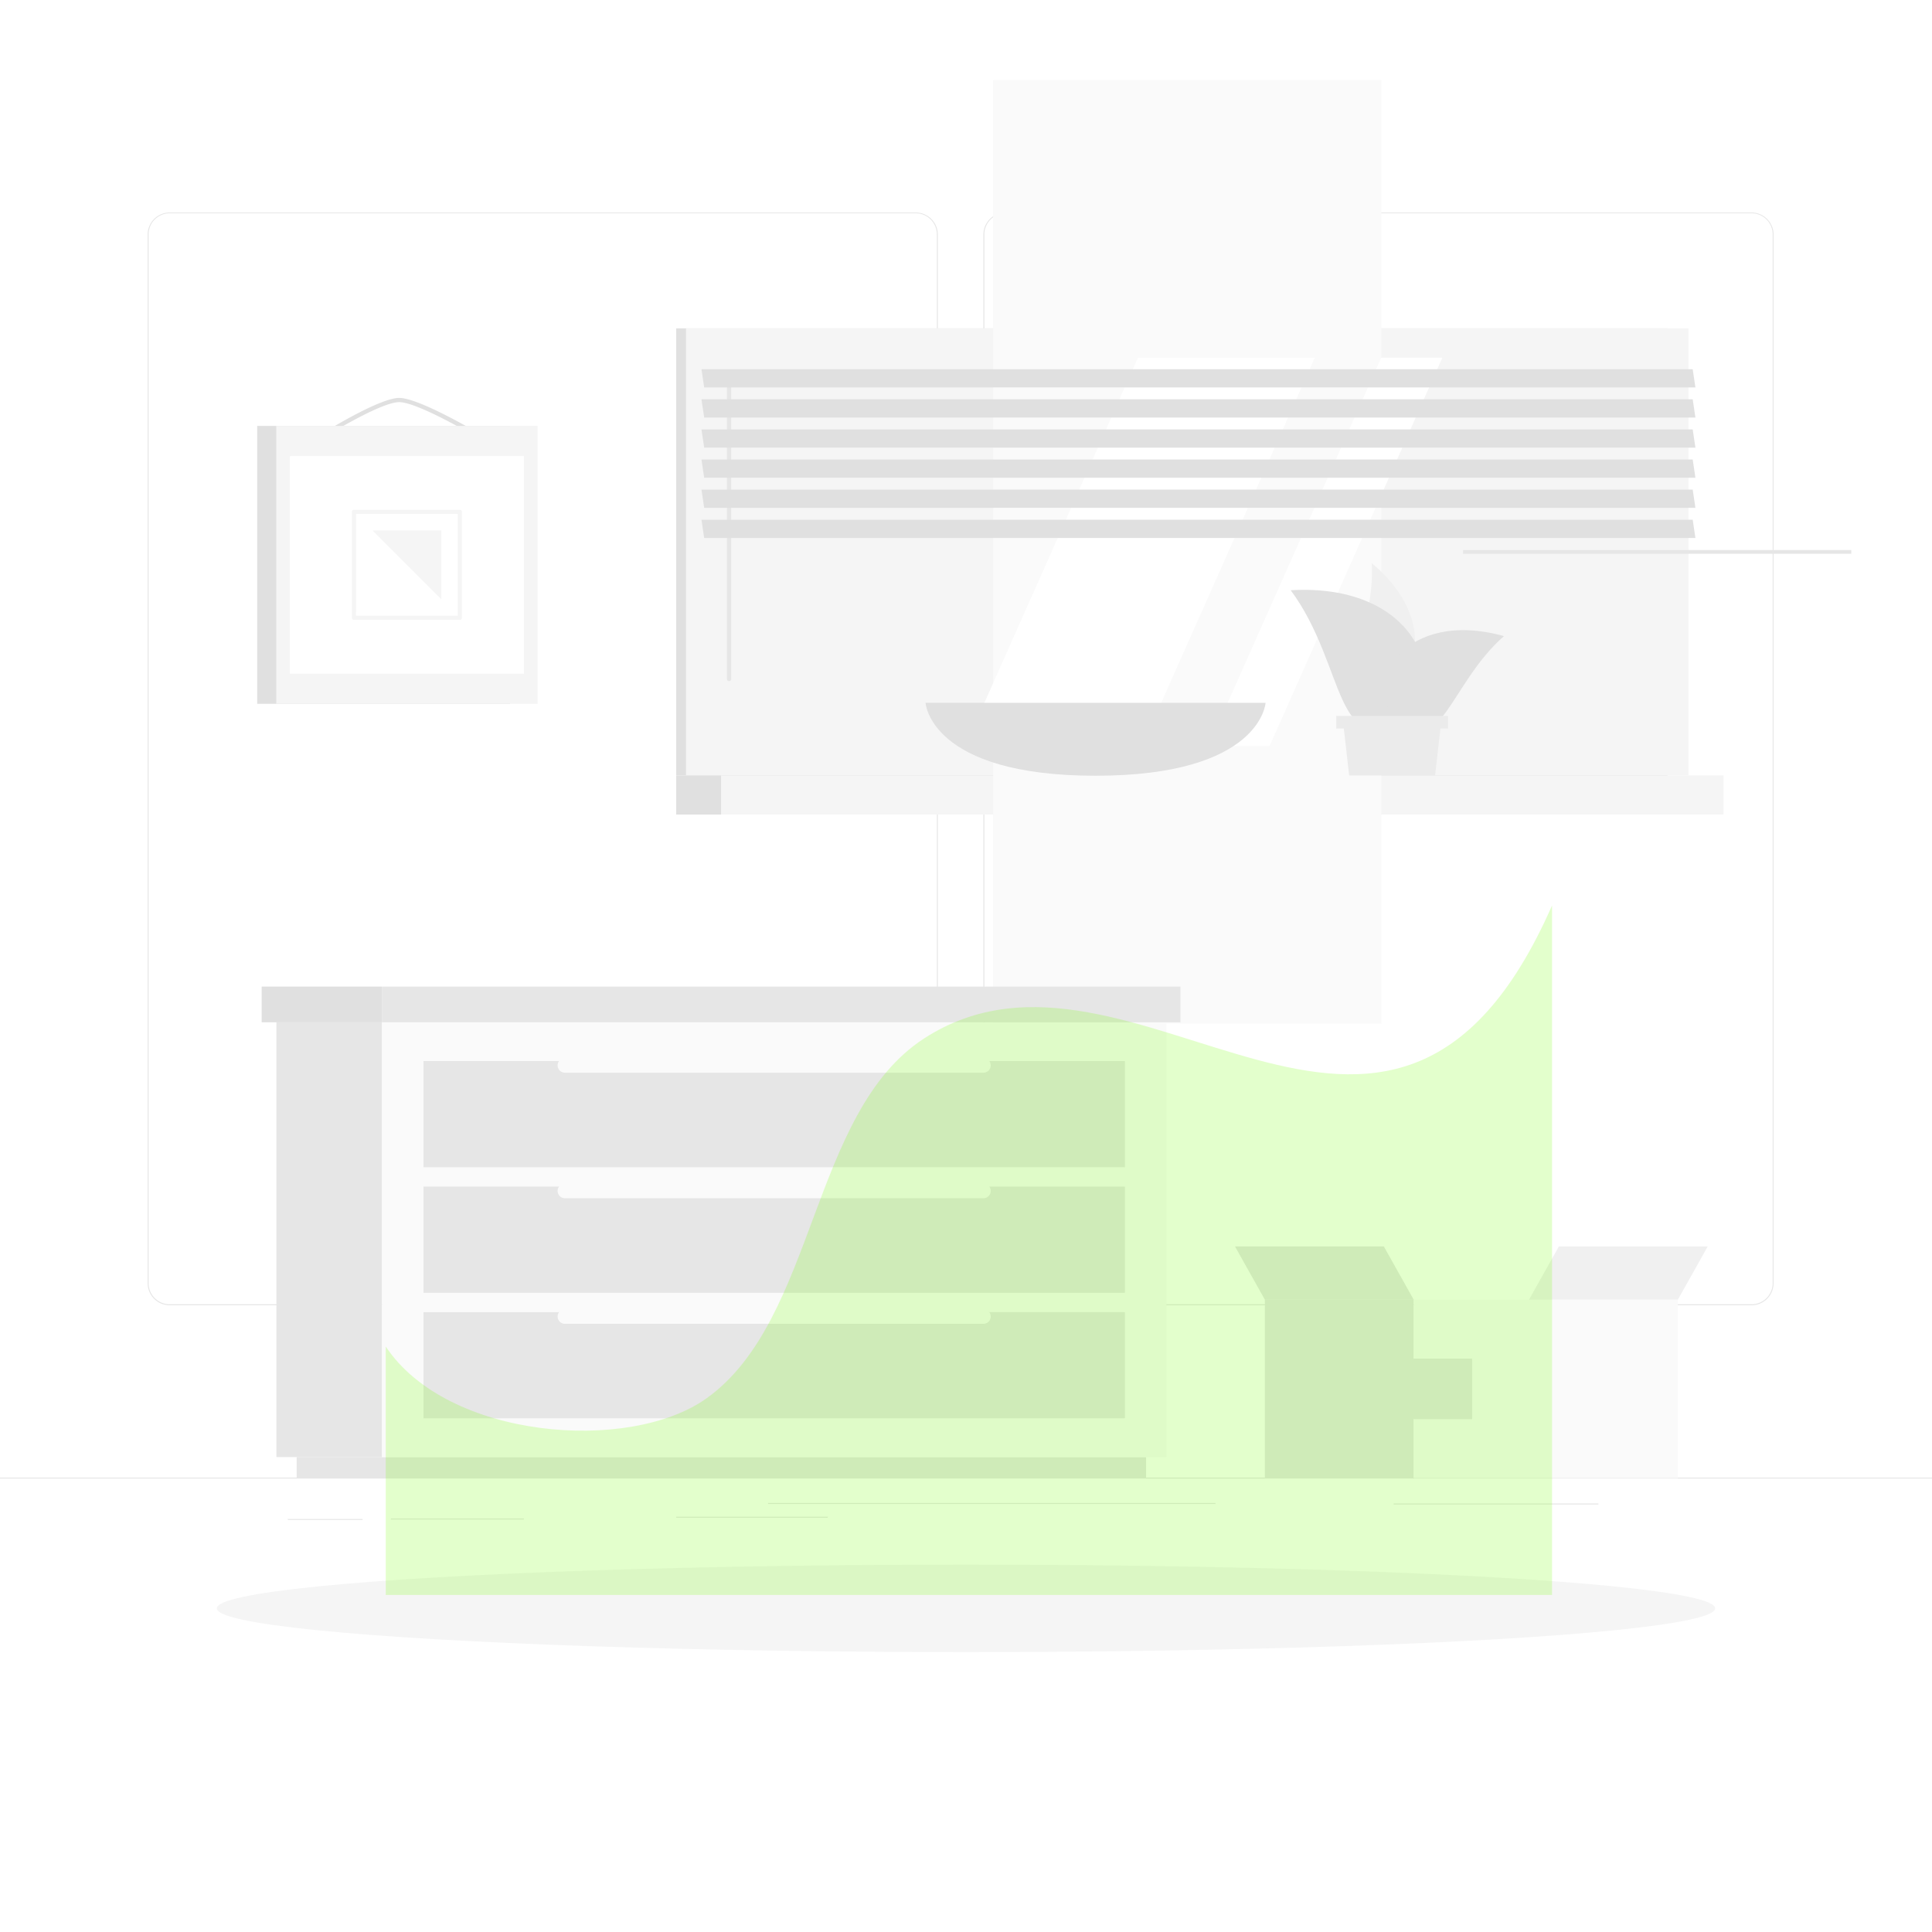 <svg class="animated" id="freepik_stories-statistics" xmlns="http://www.w3.org/2000/svg" viewBox="0 0 500 500" version="1.1" xmlns:xlink="http://www.w3.org/1999/xlink" xmlns:svgjs="http://svgjs.com/svgjs"><style>svg#freepik_stories-statistics:not(.animated) .animable {opacity: 0;}svg#freepik_stories-statistics.animated #elibhjyqrif6p {animation: 1s 1 forwards ease-out lightSpeedRight;animation-delay: 0s;}svg#freepik_stories-statistics.animated #elz1m1kw3sr8a {animation: 1s 1 forwards ease-out lightSpeedRight;animation-delay: 0.042s;opacity: 0}svg#freepik_stories-statistics.animated #eljlu74renb78 {animation: 1s 1 forwards ease-out lightSpeedRight;animation-delay: 0.083s;opacity: 0}svg#freepik_stories-statistics.animated #el9flxgdhfuke {animation: 1s 1 forwards ease-out lightSpeedRight;animation-delay: 0.125s;opacity: 0}svg#freepik_stories-statistics.animated #el9f2cbup56xv {animation: 1s 1 forwards ease-out lightSpeedRight;animation-delay: 0.167s;opacity: 0}svg#freepik_stories-statistics.animated #el7bythnip2s3 {animation: 1s 1 forwards ease-out lightSpeedRight;animation-delay: 0.208s;opacity: 0}svg#freepik_stories-statistics.animated #el7njim9c0n5c {animation: 1s 1 forwards ease-out lightSpeedRight;animation-delay: 0.25s;opacity: 0}svg#freepik_stories-statistics.animated #ela7m2t4rf275 {animation: 1s 1 forwards ease-out lightSpeedRight;animation-delay: 0.292s;opacity: 0}svg#freepik_stories-statistics.animated #el3zekp218jqp {animation: 1s 1 forwards ease-out lightSpeedRight;animation-delay: 0.333s;opacity: 0}svg#freepik_stories-statistics.animated #els3zorrs9pm {animation: 1s 1 forwards ease-out lightSpeedRight;animation-delay: 0.375s;opacity: 0}svg#freepik_stories-statistics.animated #elztyw7pe2nw8 {animation: 1s 1 forwards ease-out lightSpeedRight;animation-delay: 0.417s;opacity: 0}svg#freepik_stories-statistics.animated #el50slaji1kem {animation: 1s 1 forwards ease-out lightSpeedRight;animation-delay: 0.458s;opacity: 0}svg#freepik_stories-statistics.animated #el7sfhp1uc046 {animation: 1s 1 forwards ease-out lightSpeedRight;animation-delay: 0.5s;opacity: 0}svg#freepik_stories-statistics.animated #elarsk48857no {animation: 1s 1 forwards ease-out lightSpeedRight;animation-delay: 0.542s;opacity: 0}svg#freepik_stories-statistics.animated #el97ykhbuynpt {animation: 1s 1 forwards ease-out lightSpeedRight;animation-delay: 0.583s;opacity: 0}svg#freepik_stories-statistics.animated #elgl22mp3dawo {animation: 1s 1 forwards ease-out lightSpeedRight;animation-delay: 0.625s;opacity: 0}svg#freepik_stories-statistics.animated #elqn9vazod1w {animation: 1s 1 forwards ease-out lightSpeedRight;animation-delay: 0.667s;opacity: 0}svg#freepik_stories-statistics.animated #elm3eyqy4j6ja {animation: 1s 1 forwards ease-out lightSpeedRight;animation-delay: 0.708s;opacity: 0}svg#freepik_stories-statistics.animated #elbzpjqf096t8 {animation: 1s 1 forwards ease-out lightSpeedRight;animation-delay: 0.75s;opacity: 0}svg#freepik_stories-statistics.animated #elcm0s4e3hn9h {animation: 1s 1 forwards ease-out lightSpeedRight;animation-delay: 0.792s;opacity: 0}svg#freepik_stories-statistics.animated #ellmp8jkvegf {animation: 1s 1 forwards ease-out lightSpeedRight;animation-delay: 0.833s;opacity: 0}svg#freepik_stories-statistics.animated #elptmkk0ax86 {animation: 1s 1 forwards ease-out lightSpeedRight;animation-delay: 0.875s;opacity: 0}svg#freepik_stories-statistics.animated #el7oxxu1gtdd7 {animation: 1s 1 forwards ease-out lightSpeedRight;animation-delay: 0.917s;opacity: 0}svg#freepik_stories-statistics.animated #elwft7wk7smdf {animation: 1s 1 forwards ease-out lightSpeedRight;animation-delay: 0.958s;opacity: 0}svg#freepik_stories-statistics.animated #freepik--Statistics--inject-61 {animation: 1s 1 forwards ease-out lightSpeedRight,1.5s Infinite  linear floating;animation-delay: 0s,1s;}            @keyframes lightSpeedRight {              from {                transform: translate3d(50%, 0, 0) skewX(-20deg);                opacity: 0;              }              60% {                transform: skewX(10deg);                opacity: 1;              }              80% {                transform: skewX(-2deg);              }              to {                opacity: 1;                transform: translate3d(0, 0, 0);              }            }                    @keyframes floating {                0% {                    opacity: 1;                    transform: translateY(0px);                }                50% {                    transform: translateY(-10px);                }                100% {                    opacity: 1;                    transform: translateY(0px);                }            }        .animator-hidden { display: none; }</style><g id="freepik--background-complete--inject-61" class="animable animator-active" style="transform-origin: 250px 224.18px;"><rect y="382.4" width="500" height="0.25" style="fill: rgb(230, 230, 230); transform-origin: 250px 382.525px;" id="eltr0gyp7yrcs" class="animable"></rect><rect x="101.17" y="392.99" width="34.4" height="0.25" style="fill: rgb(230, 230, 230); transform-origin: 118.37px 393.115px;" id="el2bwop07drg6" class="animable"></rect><rect x="74.48" y="393.11" width="19.36" height="0.25" style="fill: rgb(230, 230, 230); transform-origin: 84.16px 393.235px;" id="els4jd9igl3po" class="animable"></rect><rect x="175" y="392.53" width="39.24" height="0.25" style="fill: rgb(230, 230, 230); transform-origin: 194.62px 392.655px;" id="eln2kjd60ojgf" class="animable"></rect><rect x="198.78" y="388.97" width="115.78" height="0.25" style="fill: rgb(230, 230, 230); transform-origin: 256.67px 389.095px;" id="el73k8u45orq" class="animable"></rect><rect x="360.68" y="389.1" width="52.99" height="0.25" style="fill: rgb(230, 230, 230); transform-origin: 387.175px 389.225px;" id="ely48pmv2ow3d" class="animable"></rect><path d="M237,337.8H43.91a5.71,5.71,0,0,1-5.7-5.71V60.66A5.71,5.71,0,0,1,43.91,55H237a5.71,5.71,0,0,1,5.71,5.71V332.09A5.71,5.71,0,0,1,237,337.8ZM43.91,55.2a5.46,5.46,0,0,0-5.45,5.46V332.09a5.46,5.46,0,0,0,5.45,5.46H237a5.47,5.47,0,0,0,5.46-5.46V60.66A5.47,5.47,0,0,0,237,55.2Z" style="fill: rgb(230, 230, 230); transform-origin: 140.46px 196.4px;" id="eljhan5tsfu1" class="animable"></path><path d="M453.31,337.8H260.21a5.72,5.72,0,0,1-5.71-5.71V60.66A5.72,5.72,0,0,1,260.21,55h193.1A5.71,5.71,0,0,1,459,60.66V332.09A5.71,5.71,0,0,1,453.31,337.8ZM260.21,55.2a5.47,5.47,0,0,0-5.46,5.46V332.09a5.47,5.47,0,0,0,5.46,5.46h193.1a5.47,5.47,0,0,0,5.46-5.46V60.66a5.47,5.47,0,0,0-5.46-5.46Z" style="fill: rgb(230, 230, 230); transform-origin: 356.75px 196.4px;" id="eldbnaqscafv" class="animable"></path><rect x="175" y="84.98" width="256.53" height="115.71" style="fill: rgb(224, 224, 224); transform-origin: 303.265px 142.835px;" id="eloph8vfu14a" class="animable"></rect><rect x="177.54" y="84.98" width="259.43" height="115.71" style="fill: rgb(245, 245, 245); transform-origin: 307.255px 142.835px;" id="elgcdac8h4v6k" class="animable"></rect><rect x="175" y="200.69" width="256.53" height="10.11" style="fill: rgb(224, 224, 224); transform-origin: 303.265px 205.745px;" id="ell0slaew3gwl" class="animable"></rect><rect x="186.61" y="200.69" width="259.43" height="10.11" style="fill: rgb(245, 245, 245); transform-origin: 316.325px 205.745px;" id="elbcishjfjtkv" class="animable"></rect><g id="el0rfugkwqhc9c"><rect x="257.02" y="20.74" width="100.48" height="244.19" style="fill: rgb(250, 250, 250); transform-origin: 307.26px 142.835px; transform: rotate(90deg);" class="animable" id="elsd6py70eusf"></rect></g><polygon points="249.78 193.07 294.49 92.59 340.24 92.59 295.54 193.07 249.78 193.07" style="fill: rgb(255, 255, 255); transform-origin: 295.01px 142.83px;" id="elor9t6ejw9o" class="animable"></polygon><path d="M188.69,176.28a.55.55,0,0,1-.55-.54V97.55a.55.55,0,0,1,.55-.54.54.54,0,0,1,.54.54v78.19A.54.54,0,0,1,188.69,176.28Z" style="fill: rgb(230, 230, 230); transform-origin: 188.685px 136.645px;" id="elqf5m55e2tzr" class="animable"></path><polygon points="312.74 193.07 357.44 92.59 373.27 92.59 328.56 193.07 312.74 193.07" style="fill: rgb(255, 255, 255); transform-origin: 343.005px 142.83px;" id="el4zr6l1rchbq" class="animable"></polygon><g id="el69sil68b00a"><rect x="378.63" y="142.35" width="100.48" height="0.97" style="fill: rgb(230, 230, 230); transform-origin: 428.87px 142.835px; transform: rotate(90deg);" class="animable" id="elun7upz6t46e"></rect></g><polygon points="438.77 100.27 182.24 100.27 181.54 95.56 438.07 95.56 438.77 100.27" style="fill: rgb(224, 224, 224); transform-origin: 310.155px 97.915px;" id="eled3vcpg7fgh" class="animable"></polygon><polygon points="438.77 108.06 182.24 108.06 181.54 103.34 438.07 103.34 438.77 108.06" style="fill: rgb(224, 224, 224); transform-origin: 310.155px 105.7px;" id="eloidu6o0h7js" class="animable"></polygon><polygon points="438.77 115.85 182.24 115.85 181.54 111.14 438.07 111.14 438.77 115.85" style="fill: rgb(224, 224, 224); transform-origin: 310.155px 113.495px;" id="ela7dzitt280d" class="animable"></polygon><polygon points="438.77 123.64 182.24 123.64 181.54 118.92 438.07 118.92 438.77 123.64" style="fill: rgb(224, 224, 224); transform-origin: 310.155px 121.28px;" id="el2fbw1oeflzw" class="animable"></polygon><polygon points="438.77 131.43 182.24 131.43 181.54 126.71 438.07 126.71 438.77 131.43" style="fill: rgb(224, 224, 224); transform-origin: 310.155px 129.07px;" id="elpy11o8d8hfj" class="animable"></polygon><polygon points="438.77 139.22 182.24 139.22 181.54 134.5 438.07 134.5 438.77 139.22" style="fill: rgb(224, 224, 224); transform-origin: 310.155px 136.86px;" id="elmzgibsrz4kq" class="animable"></polygon><path d="M359.42,174.67c7.46,1,12.08-15.19-4.41-28.93C355.9,161.64,346.4,172.88,359.42,174.67Z" style="fill: rgb(240, 240, 240); transform-origin: 359.345px 160.227px;" id="el74hcqmkboeg" class="animable"></path><path d="M364.12,184.93c10.82-7.59,3.42-34.1-30.09-32.18C348.53,172.26,345.25,198.15,364.12,184.93Z" style="fill: rgb(224, 224, 224); transform-origin: 351.39px 170.596px;" id="elf98w1q8l9zn" class="animable"></path><path d="M360.3,184.75c-7.2-7.75,3.05-27.25,28.93-20.13C374.62,177.46,372.85,198.26,360.3,184.75Z" style="fill: rgb(224, 224, 224); transform-origin: 373.643px 176.112px;" id="elopy8nl4vvoe" class="animable"></path><polygon points="349.16 200.69 371.4 200.69 373.08 185.9 347.48 185.9 349.16 200.69" style="fill: rgb(235, 235, 235); transform-origin: 360.28px 193.295px;" id="ela1m1hdkcfti" class="animable"></polygon><g id="elzkb5vqcoa2"><rect x="345.82" y="185.28" width="28.92" height="3.26" style="fill: rgb(235, 235, 235); transform-origin: 360.28px 186.91px; transform: rotate(180deg);" class="animable" id="el1lw8g5egz9p"></rect></g><path d="M239.53,181.89s1.12,18.87,44,18.87,44-18.87,44-18.87Z" style="fill: rgb(224, 224, 224); transform-origin: 283.53px 191.325px;" id="el33vd26x5lgj" class="animable"></path><rect x="71.54" y="264.57" width="27.32" height="112.52" style="fill: rgb(230, 230, 230); transform-origin: 85.2px 320.83px;" id="el4m8ecg8kvky" class="animable"></rect><rect x="76.78" y="377.09" width="219.83" height="5.31" style="fill: rgb(230, 230, 230); transform-origin: 186.695px 379.745px;" id="elwr3hw5r3jt" class="animable"></rect><g id="eltexsi0dlqqs"><rect x="98.86" y="264.57" width="203" height="112.52" style="fill: rgb(250, 250, 250); transform-origin: 200.36px 320.83px; transform: rotate(180deg);" class="animable" id="elquk7qgpp6kn"></rect></g><g id="eldocykd7ytkr"><rect x="109.6" y="307.09" width="181.52" height="27.48" style="fill: rgb(230, 230, 230); transform-origin: 200.36px 320.83px; transform: rotate(180deg);" class="animable" id="elx2hygjzv3o"></rect></g><g id="elg0m3lqx6yxf"><rect x="109.6" y="339.58" width="181.52" height="27.48" style="fill: rgb(230, 230, 230); transform-origin: 200.36px 353.32px; transform: rotate(180deg);" class="animable" id="elsap0z7xnb1f"></rect></g><path d="M254.51,310.1H146.2a1.89,1.89,0,0,1-1.89-1.88h0a1.89,1.89,0,0,1,1.89-1.89H254.51a1.89,1.89,0,0,1,1.89,1.89h0A1.89,1.89,0,0,1,254.51,310.1Z" style="fill: rgb(250, 250, 250); transform-origin: 200.355px 308.215px;" id="el0a5qgq9z5hm8" class="animable"></path><g id="el06tcngpuzivl"><rect x="109.6" y="274.6" width="181.52" height="27.48" style="fill: rgb(230, 230, 230); transform-origin: 200.36px 288.34px; transform: rotate(180deg);" class="animable" id="elal71vxsgwi"></rect></g><path d="M254.51,277.61H146.2a1.89,1.89,0,0,1-1.89-1.89h0a1.89,1.89,0,0,1,1.89-1.88H254.51a1.89,1.89,0,0,1,1.89,1.88h0A1.89,1.89,0,0,1,254.51,277.61Z" style="fill: rgb(250, 250, 250); transform-origin: 200.355px 275.725px;" id="ely2kk3oay0l" class="animable"></path><path d="M254.51,342.6H146.2a1.89,1.89,0,0,1-1.89-1.89h0a1.89,1.89,0,0,1,1.89-1.88H254.51a1.89,1.89,0,0,1,1.89,1.88h0A1.89,1.89,0,0,1,254.51,342.6Z" style="fill: rgb(250, 250, 250); transform-origin: 200.355px 340.715px;" id="el6hzxm4frmtp" class="animable"></path><rect x="98.86" y="255.33" width="206.64" height="9.24" style="fill: rgb(230, 230, 230); transform-origin: 202.18px 259.95px;" id="elyk1rw7pywq" class="animable"></rect><g id="elzkhpd15vhx8"><rect x="67.72" y="255.33" width="31.14" height="9.24" style="fill: rgb(224, 224, 224); transform-origin: 83.29px 259.95px; transform: rotate(180deg);" class="animable" id="el40wvy5446rr"></rect></g><rect x="66.56" y="110.23" width="65.49" height="71.91" style="fill: rgb(224, 224, 224); transform-origin: 99.305px 146.185px;" id="elir343ousbw" class="animable"></rect><path d="M124,113.41a.53.53,0,0,1-.27-.08c-.16-.09-15.57-9.26-20.42-9.26s-19.55,9.16-19.69,9.25a.54.54,0,1,1-.58-.92c.61-.38,15.11-9.42,20.27-9.42s20.33,9,21,9.41a.55.55,0,0,1-.28,1Z" style="fill: rgb(224, 224, 224); transform-origin: 103.666px 108.195px;" id="eljuoyofopol" class="animable"></path><rect x="71.49" y="110.23" width="67.64" height="71.91" style="fill: rgb(245, 245, 245); transform-origin: 105.31px 146.185px;" id="el7sty5deajah" class="animable"></rect><g id="elt0gqtc82jw"><rect x="75.03" y="118.03" width="60.58" height="56.31" style="fill: rgb(255, 255, 255); transform-origin: 105.32px 146.185px; transform: rotate(90deg);" class="animable" id="el8no4uz87xb"></rect></g><path d="M119,160.43H91.61a.54.54,0,0,1-.54-.54V132.48a.54.54,0,0,1,.54-.54H119a.54.54,0,0,1,.54.54v27.41A.54.54,0,0,1,119,160.43Zm-26.87-1.09h26.32V133H92.15Z" style="fill: rgb(245, 245, 245); transform-origin: 105.305px 146.185px;" id="el5pzuh1qqbpd" class="animable"></path><polygon points="96.41 137.28 114.22 155.09 114.22 137.28 96.41 137.28" style="fill: rgb(245, 245, 245); transform-origin: 105.315px 146.185px;" id="elfh01w3s03y8" class="animable"></polygon><g id="elxrs5oozczc"><rect x="327.35" y="336.36" width="38.52" height="46.16" style="fill: rgb(230, 230, 230); transform-origin: 346.61px 359.44px; transform: rotate(180deg);" class="animable" id="elh24pd043dr"></rect></g><polygon points="327.35 336.36 365.87 336.36 358.14 322.59 319.62 322.59 327.35 336.36" style="fill: rgb(230, 230, 230); transform-origin: 342.745px 329.475px;" id="el83km4ptcs1m" class="animable"></polygon><polygon points="403.43 322.59 441.95 322.59 434.22 336.36 395.7 336.36 403.43 322.59" style="fill: rgb(240, 240, 240); transform-origin: 418.825px 329.475px;" id="elzxhe5vt1cbs" class="animable"></polygon><rect x="365.87" y="336.36" width="68.34" height="46.16" style="fill: rgb(250, 250, 250); transform-origin: 400.04px 359.44px;" id="el8eeftr1whmm" class="animable"></rect><rect x="365.33" y="351.61" width="15.66" height="15.66" style="fill: rgb(230, 230, 230); transform-origin: 373.16px 359.44px;" id="elnnzyh4d91j" class="animable"></rect></g><g id="freepik--Shadow--inject-61" class="animable" style="transform-origin: 250px 416.24px;"><ellipse cx="250" cy="416.24" rx="193.89" ry="11.32" style="fill: rgb(245, 245, 245); transform-origin: 250px 416.24px;" id="el6m4u19qa2um" class="animable"></ellipse></g><g id="freepik--Character--inject-61" class="animable animator-hidden" style="transform-origin: 194.084px 220.739px;"><path d="M228.64,108.11c1.24-3.79,1.87-24.5-18.92-19.51-15.45,3.71-10.85,23.37-25.88,25.59,0,0,22.12,10.5,29.32-4,5.67-11.45,11.56-1.06,11.56-1.06Z" style="fill: rgb(38, 50, 56); transform-origin: 206.494px 102.846px;" id="elmwwvtu72eol" class="animable"></path><path d="M224.39,111.72c-.93-.84-1.33-2.94-.61-3.28s4.53-1.4,5.6-1.21c1.22.21,1,3.16,1,3.16Z" style="fill: #75FF00; transform-origin: 226.903px 109.464px;" id="el4tdwzbv26r" class="animable"></path><g id="elmsjb10tsihc"><path d="M224.39,111.72c-.93-.84-1.33-2.94-.61-3.28s4.53-1.4,5.6-1.21c1.22.21,1,3.16,1,3.16Z" style="opacity: 0.2; transform-origin: 226.903px 109.464px;" class="animable" id="elp6klyffoc9"></path></g><polygon points="169.59 346.08 176.95 346.8 184.6 329.3 177.24 328.58 169.59 346.08" style="fill: rgb(228, 137, 123); transform-origin: 177.095px 337.69px;" id="elyulql0lmqu" class="animable"></polygon><polygon points="103.35 300.39 106.66 307.24 123.59 301.77 120.28 294.92 103.35 300.39" style="fill: rgb(228, 137, 123); transform-origin: 113.47px 301.08px;" id="eleq4uczh9cfb" class="animable"></polygon><path d="M108.51,306.8l.58-8.54a.61.61,0,0,0-.48-.64l-6.68-1.43a1.22,1.22,0,0,0-1.43,1.12c-.16,3-.08,4.43-.34,8.18-.16,2.31-.84,7.39-1.06,10.57s2.92,3.58,3.3,2.27c1.68-5.86,3.73-8.41,5.55-10.3A2,2,0,0,0,108.51,306.8Z" style="fill: rgb(38, 50, 56); transform-origin: 104.09px 307.601px;" id="elxseiqkmp6g" class="animable"></path><path d="M177.92,344.53h-9a.75.75,0,0,0-.71.55l-2,7.14a1.12,1.12,0,0,0,1.1,1.43c3.18,0,4.69,0,8.66,0h12.14c3.29,0,4-3.34,2.62-3.64-6.12-1.36-9.65-3.22-11.54-5A1.86,1.86,0,0,0,177.92,344.53Z" style="fill: rgb(38, 50, 56); transform-origin: 178.781px 349.09px;" id="elg3eeb3v82qe" class="animable"></path><polygon points="184.59 329.31 180.65 338.33 172.98 338.33 177.24 328.59 184.59 329.31" style="fill: rgb(206, 111, 100); transform-origin: 178.785px 333.46px;" id="eltlsxz8spejn" class="animable"></polygon><polygon points="120.28 294.92 123.59 301.77 114.86 304.59 111.55 297.73 120.28 294.92" style="fill: rgb(206, 111, 100); transform-origin: 117.57px 299.755px;" id="elqujrofxbde" class="animable"></polygon><path d="M108.12,311.14a1,1,0,0,1-.82-.36c-.6-.76-.19-2.5.11-3.46a.18.18,0,0,1,.15-.13.21.21,0,0,1,.18.09c.15.27,1.48,2.68,1,3.54a.61.61,0,0,1-.53.32Zm-.49-3.3c-.35,1.31-.37,2.31,0,2.71a.67.67,0,0,0,.63.23.25.25,0,0,0,.23-.13C108.69,310.2,108.14,308.82,107.63,307.84Z" style="fill: #75FF00; transform-origin: 107.918px 309.166px;" id="eltzw07ckeh3" class="animable"></path><path d="M110.1,309.59c-.88,0-2.33-1.42-2.68-2.14a.19.19,0,0,1,0-.18.23.23,0,0,1,.16-.08c.1,0,2.28.17,3,1a1,1,0,0,1,.19.78.63.63,0,0,1-.55.57Zm-2.18-2c.53.77,1.7,1.73,2.23,1.64.08,0,.19-.05.23-.28a.55.55,0,0,0-.12-.49A4.2,4.2,0,0,0,107.92,307.58Z" style="fill: #75FF00; transform-origin: 109.091px 308.39px;" id="el28f311o3fks" class="animable"></path><path d="M181.93,346a12.41,12.41,0,0,1-2.47-.31.18.18,0,0,1-.14-.16.17.17,0,0,1,.1-.18c.61-.29,3.68-1.68,4.5-1.13a.54.54,0,0,1,.23.49,1.15,1.15,0,0,1-.46.87A3,3,0,0,1,181.93,346Zm-1.85-.55c1.62.29,2.86.24,3.39-.16a.79.79,0,0,0,.32-.6c0-.11,0-.15-.07-.17C183.28,344.24,181.43,344.88,180.08,345.47Z" style="fill: #75FF00; transform-origin: 181.735px 345.05px;" id="elw4ptnlphe9" class="animable"></path><path d="M179.5,345.71a.16.16,0,0,1-.12,0,.19.19,0,0,1-.06-.18c0-.14.79-3.39,2.59-3.18.46.05.59.28.61.47.12.85-1.94,2.5-3,2.92Zm2.24-3c-1.08,0-1.73,1.75-2,2.54,1-.57,2.46-1.88,2.4-2.37,0-.09-.12-.14-.31-.17Z" style="fill: #75FF00; transform-origin: 180.921px 344.04px;" id="el7i9hfc1ndpg" class="animable"></path><path d="M221.13,196.62s1,60.39-6.89,82.21c-7.6,20.92-30.27,56.88-30.27,56.88l-13.14-.33s20.87-45.53,24.29-63.55c5.68-29.87,4.43-82,4.43-82Z" style="fill: #75FF00; transform-origin: 196px 262.77px;" id="elqf7g386ubgh" class="animable"></path><g id="el1wmntiryu62"><path d="M221.13,196.62s1,60.39-6.89,82.21c-7.6,20.92-30.27,56.88-30.27,56.88l-13.14-.33s20.87-45.53,24.29-63.55c5.68-29.87,4.43-82,4.43-82Z" style="fill: rgb(255, 255, 255); opacity: 0.5; transform-origin: 196px 262.77px;" class="animable" id="el6yy37o033o"></path></g><g id="el0l3arpacrj2k"><path d="M209.33,201.78l-3.53-10-6.25-2s.57,23.73-.8,48.34C204.42,227.25,209.33,207.25,209.33,201.78Z" style="fill: #75FF00; opacity: 0.22; transform-origin: 204.04px 213.95px;" class="animable" id="el447ikd9anc6"></path></g><path d="M214.67,194.67s-20.5,46.89-33.75,73.58c-10.7,21.56-63,37.15-63,37.15l-4.12-9.64s39.1-17.62,46.49-32.24c23.65-46.78,17.82-66.06,31.42-76.23Z" style="fill: #75FF00; transform-origin: 164.235px 246.345px;" id="eluqfq9wqwkri" class="animable"></path><g id="elmf4b1h8oz8"><path d="M214.67,194.67s-20.5,46.89-33.75,73.58c-10.7,21.56-63,37.15-63,37.15l-4.12-9.64s39.1-17.62,46.49-32.24c23.65-46.78,17.82-66.06,31.42-76.23Z" style="fill: rgb(255, 255, 255); opacity: 0.5; transform-origin: 164.235px 246.345px;" class="animable" id="elor1bz5q6me9"></path></g><path d="M242.26,117.5c.46,2.63.66,11.34-5.43,13.25S242.26,117.5,242.26,117.5Z" style="fill: rgb(38, 50, 56); transform-origin: 238.758px 124.208px;" id="elews6o22n3hw" class="animable"></path><path d="M239.73,156.86l.39.51.47.59c.33.4.66.8,1,1.19.69.8,1.45,1.56,2.21,2.3a42.37,42.37,0,0,0,4.89,4.17,44.55,44.55,0,0,0,5.43,3.46c.94.54,1.93.95,2.9,1.42l.16.08s.05,0,.08,0a1.46,1.46,0,0,0,.27,0,3.62,3.62,0,0,0,.95,0,17.77,17.77,0,0,0,5.4-2.19,63.87,63.87,0,0,0,5.6-3.61c1.84-1.31,3.65-2.72,5.43-4.17s3.57-2.94,5.29-4.42l2.8,2.66a93.85,93.85,0,0,1-10,10.36,56.17,56.17,0,0,1-5.81,4.56,23.42,23.42,0,0,1-7.36,3.51,11,11,0,0,1-2.54.28,9.4,9.4,0,0,1-1.46-.15c-.26-.06-.51-.11-.77-.19l-.66-.23c-1.18-.47-2.37-.9-3.51-1.46a43.37,43.37,0,0,1-6.62-3.7,49.24,49.24,0,0,1-5.93-4.76c-.91-.88-1.8-1.79-2.65-2.76-.43-.48-.84-1-1.25-1.49l-.6-.79c-.21-.28-.38-.52-.64-.91Z" style="fill: rgb(228, 137, 123); transform-origin: 258.1px 166.875px;" id="el1kf3o2kp3bv" class="animable"></path><path d="M231.19,151.55c9.17.78,14.75,9.59,14.75,9.59l-11,10.77s-7.49-7.56-8.17-11.71C226.08,155.87,226.48,151.15,231.19,151.55Z" style="fill: rgb(38, 50, 56); transform-origin: 236.223px 161.718px;" id="els5m8ysetkcg" class="animable"></path><path d="M279.63,158.12l.37-6.79L287,155.2s-2,3.77-4.92,4.9Z" style="fill: rgb(228, 137, 123); transform-origin: 283.315px 155.715px;" id="ele22c96w072p" class="animable"></path><polygon points="284.46 146.34 289.08 150.18 286.95 155.2 280 151.33 284.46 146.34" style="fill: rgb(228, 137, 123); transform-origin: 284.54px 150.77px;" id="elkykl87tlm2" class="animable"></polygon><path d="M238.62,154.09s2.91,2.14-17.49,42.53l-29.47-9.33c4.29-11.84,6.64-19.23,8.7-45.66a91,91,0,0,1,13,2.31,98.09,98.09,0,0,1,13.39,4.24A129.45,129.45,0,0,1,238.62,154.09Z" style="fill: rgb(38, 50, 56); transform-origin: 215.212px 169.125px;" id="elcymdlvcvz3o" class="animable"></path><path d="M219.49,129.29c-.52,4.58-2.17,12.73-6.1,14.65,0,0-.2,4.74,7.8,7.27,8.8,2.79,5.59-3,5.59-3-4.44-2.67-3.19-6.19-1.3-9.27Z" style="fill: rgb(228, 137, 123); transform-origin: 220.37px 140.63px;" id="elja3m8ilnbu" class="animable"></path><path d="M221.93,133.21l3.55,5.69a14.11,14.11,0,0,0-1.16,2.25c-1.75-.85-4-3.37-3.59-5.35A8.16,8.16,0,0,1,221.93,133.21Z" style="fill: rgb(206, 111, 100); transform-origin: 223.081px 137.18px;" id="elmxsa5zx6w" class="animable"></path><path d="M221.57,119.1c-2.52,7.13-3.73,10.09-1.74,15.14,3,7.59,12.3,9.12,16.89,2.9,4.14-5.61,7.56-16.31,1.94-22A10.31,10.31,0,0,0,221.57,119.1Z" style="fill: rgb(228, 137, 123); transform-origin: 230.221px 126.545px;" id="elzptaogbwphl" class="animable"></path><path d="M220.15,125c3.68-.42,9.8-4.42,10.21-7.48,0,0,7.37,5.08,11.25,2.67,3.39-2.11-4.22-12-13.28-10.56C218.48,111.18,217.22,119.94,220.15,125Z" style="fill: rgb(38, 50, 56); transform-origin: 230.598px 117.244px;" id="el4uzagyabe7h" class="animable"></path><path d="M217.84,124.91a5.54,5.54,0,0,0,.41,4.2c.93,1.7,2.77,1.2,3.67-.4.81-1.44,1.31-4.05-.18-5.22A2.48,2.48,0,0,0,217.84,124.91Z" style="fill: rgb(228, 137, 123); transform-origin: 220.15px 126.583px;" id="elp45k43ui3is" class="animable"></path><polygon points="185.82 336.39 169.59 335.98 170.53 330.99 188.25 331.83 185.82 336.39" style="fill: #75FF00; transform-origin: 178.92px 333.69px;" id="elmdrlto0o2ca" class="animable"></polygon><polygon points="118 306.6 112.82 294.5 117.34 291.78 122.75 305.52 118 306.6" style="fill: #75FF00; transform-origin: 117.785px 299.19px;" id="ele052dlpkgb" class="animable"></polygon><path d="M231.27,125.51c-.23.56-.13,1.15.24,1.3s.86-.17,1.1-.73.14-1.16-.23-1.31S231.51,124.94,231.27,125.51Z" style="fill: rgb(38, 50, 56); transform-origin: 231.944px 125.79px;" id="el8u57lcnq7rd" class="animable"></path><path d="M237.66,128.22c-.24.56-.13,1.15.24,1.3s.86-.17,1.1-.74.14-1.15-.23-1.3S237.9,127.65,237.66,128.22Z" style="fill: rgb(38, 50, 56); transform-origin: 238.332px 128.5px;" id="el4o9zo8lm6uf" class="animable"></path><path d="M238.59,127.44l1.52.18S239,128.39,238.59,127.44Z" style="fill: rgb(38, 50, 56); transform-origin: 239.35px 127.677px;" id="elg1s0n2br7s" class="animable"></path><path d="M235.56,128.47a16.38,16.38,0,0,0,.49,4.46,2.66,2.66,0,0,1-2.18-.47Z" style="fill: rgb(222, 87, 83); transform-origin: 234.96px 130.732px;" id="elpi6zbvpuiz9" class="animable"></path><path d="M231,133.85h-.07a5.15,5.15,0,0,1-3.12-3.57.19.19,0,0,1,.14-.21.18.18,0,0,1,.21.15,4.92,4.92,0,0,0,2.91,3.3.18.18,0,0,1,.1.23A.18.18,0,0,1,231,133.85Z" style="fill: rgb(38, 50, 56); transform-origin: 229.495px 131.959px;" id="el0y01uoik7drm" class="animable"></path><path d="M230.36,122.66a.36.36,0,0,1-.18-.67,3.59,3.59,0,0,1,3.29-.23.36.36,0,0,1,.16.49.39.39,0,0,1-.49.16,2.84,2.84,0,0,0-2.6.2A.27.27,0,0,1,230.36,122.66Z" style="fill: rgb(38, 50, 56); transform-origin: 231.837px 122.064px;" id="elm6njng6ffxe" class="animable"></path><path d="M242,126.53a.35.35,0,0,1-.35-.29,2.91,2.91,0,0,0-1.53-2.11.35.35,0,0,1-.2-.47.37.37,0,0,1,.47-.2,3.58,3.58,0,0,1,2,2.64.36.36,0,0,1-.29.42Z" style="fill: rgb(38, 50, 56); transform-origin: 241.143px 124.983px;" id="eloou29yrfil" class="animable"></path><path d="M200.74,153.3c-.92,1.17-1.78,2.15-2.71,3.16s-1.86,2-2.82,2.94c-1.94,1.9-4,3.71-6.07,5.43a63.74,63.74,0,0,1-6.67,4.8c-.57.38-1.18.72-1.77,1.07s-1.19.71-1.82,1-1.2.64-1.89,1l-1.12.49-1.14.4a26.21,26.21,0,0,1-8.83,1,47.15,47.15,0,0,1-8.23-1.12,80,80,0,0,1-7.79-2.19,76.77,76.77,0,0,1-7.46-3l1.44-3.58c2.38.69,4.89,1.35,7.36,1.87a73.81,73.81,0,0,0,7.42,1.28,47.62,47.62,0,0,0,7.3.37,27.46,27.46,0,0,0,3.45-.32,19.1,19.1,0,0,0,3.11-.82l.69-.28.65-.33c.47-.25,1-.61,1.53-.9s1-.63,1.54-1,1-.65,1.51-1c2-1.41,3.91-3,5.81-4.59s3.68-3.33,5.43-5.11c.89-.88,1.75-1.78,2.6-2.69s1.69-1.88,2.41-2.72Z" style="fill: rgb(228, 137, 123); transform-origin: 171.58px 161.547px;" id="elx42unyqo0k" class="animable"></path><path d="M146.22,165.84l-3.86-5.59-3.9,6.93s3.64,2.19,6.75,1.61Z" style="fill: rgb(228, 137, 123); transform-origin: 142.34px 164.569px;" id="elb5ks07ndyk" class="animable"></path><polygon points="135.94 158.33 134.01 164.02 138.46 167.18 142.36 160.25 135.94 158.33" style="fill: rgb(228, 137, 123); transform-origin: 138.185px 162.755px;" id="el6cssr0o3pn4" class="animable"></polygon><path d="M200.36,141.63c-3.83-.17-11.36,9.24-11.36,9.24l8.06,11.41s8.54-7.34,9.22-12.22C206.86,145.91,205.24,141.85,200.36,141.63Z" style="fill: rgb(38, 50, 56); transform-origin: 197.696px 151.954px;" id="elwmflen494p" class="animable"></path><path d="M232.2,124.73l1.52.18S232.58,125.68,232.2,124.73Z" style="fill: rgb(38, 50, 56); transform-origin: 232.96px 124.967px;" id="elkuz6sri1sk" class="animable"></path><path d="M216.52,140c-.55-.46-1,1.12-1.18,1.76a.46.46,0,0,0,.14.47c1.08.93,5.78,3.64,8.46,2.79a.3.3,0,0,0,.21-.28,17.35,17.35,0,0,1-.1-1.81.28.28,0,0,0-.28-.31A10.93,10.93,0,0,1,216.52,140Z" style="fill: #75FF00; transform-origin: 219.737px 142.55px;" id="el94zhxf63ap" class="animable"></path><g id="ell3891d4rf9o"><path d="M216.52,140c-.55-.46-1,1.12-1.18,1.76a.46.46,0,0,0,.14.47c1.08.93,5.78,3.64,8.46,2.79a.3.3,0,0,0,.21-.28,17.35,17.35,0,0,1-.1-1.81.28.28,0,0,0-.28-.31A10.93,10.93,0,0,1,216.52,140Z" style="opacity: 0.2; transform-origin: 219.737px 142.55px;" class="animable" id="eltvpfa9g07w"></path></g><path d="M191.76,185.42l-2.16,2.22c-.17.17,0,.46.35.57L220.86,198c.26.09.52,0,.59-.13l1.1-2.56c.08-.18-.1-.4-.39-.49l-29.85-9.45A.57.57,0,0,0,191.76,185.42Z" style="fill: #75FF00; transform-origin: 206.051px 191.679px;" id="elid40177kbc" class="animable"></path><g id="elwfokf8sjb8i"><path d="M191.76,185.42l-2.16,2.22c-.17.17,0,.46.35.57L220.86,198c.26.09.52,0,.59-.13l1.1-2.56c.08-.18-.1-.4-.39-.49l-29.85-9.45A.57.57,0,0,0,191.76,185.42Z" style="opacity: 0.2; transform-origin: 206.051px 191.679px;" class="animable" id="el8la5r8d9vhy"></path></g><path d="M194.72,190l-.8-.26c-.16-.05-.26-.17-.21-.26l1.45-3.31a.31.31,0,0,1,.37-.09l.8.26c.16,0,.26.17.21.26l-1.46,3.31C195,190,194.88,190.08,194.72,190Z" style="fill: #75FF00; transform-origin: 195.125px 188.043px;" id="eltys0mahuwf" class="animable"></path><path d="M218.52,197.56l-.8-.25c-.16-.05-.25-.17-.21-.27l1.46-3.31c0-.1.21-.14.37-.08l.8.25c.15,0,.25.17.21.27l-1.46,3.3C218.85,197.57,218.68,197.61,218.52,197.56Z" style="fill: #75FF00; transform-origin: 218.93px 195.602px;" id="elvnu93nlhgb" class="animable"></path><path d="M206.62,193.79l-.8-.25c-.16,0-.25-.17-.21-.27l1.46-3.31c0-.09.2-.13.36-.08l.8.25c.16.05.26.17.22.27L207,193.71C206.94,193.81,206.78,193.84,206.62,193.79Z" style="fill: #75FF00; transform-origin: 207.03px 191.836px;" id="ellbf7agvvap" class="animable"></path><g id="el2fm8ydob8vl"><path d="M194.72,190l-.8-.26c-.16-.05-.26-.17-.21-.26l1.45-3.31a.31.31,0,0,1,.37-.09l.8.26c.16,0,.26.17.21.26l-1.46,3.31C195,190,194.88,190.08,194.72,190Z" style="fill: rgb(255, 255, 255); opacity: 0.5; transform-origin: 195.125px 188.043px;" class="animable" id="elde1ydhvjgew"></path></g><g id="el4a4s7wplzo1"><path d="M218.52,197.56l-.8-.25c-.16-.05-.25-.17-.21-.27l1.46-3.31c0-.1.21-.14.37-.08l.8.25c.15,0,.25.17.21.27l-1.46,3.3C218.85,197.57,218.68,197.61,218.52,197.56Z" style="fill: rgb(255, 255, 255); opacity: 0.5; transform-origin: 218.93px 195.602px;" class="animable" id="el5giii5pff5l"></path></g><g id="el99jl0fzn2rb"><path d="M206.62,193.79l-.8-.25c-.16,0-.25-.17-.21-.27l1.46-3.31c0-.09.2-.13.36-.08l.8.25c.16.05.26.17.22.27L207,193.71C206.94,193.81,206.78,193.84,206.62,193.79Z" style="fill: rgb(255, 255, 255); opacity: 0.5; transform-origin: 207.03px 191.836px;" class="animable" id="el2frd5vorlib"></path></g></g><g id="freepik--Statistics--inject-61" class="animable" style="transform-origin: 250px 286.785px;"><g id="elibhjyqrif6p" class=""><path d="M99.83,348.48c15.94,24,63.05,27.71,83.06,13.38,28.4-20.34,26.83-74.1,56.33-93.15,54.24-35,120.52,61.12,162.45-34.38V412.78H99.83Z" style="fill: #75FF00; opacity: 0.2; transform-origin: 250.75px 323.555px;" class="animable" id="eleu4imbau0p5"></path></g><path d="M150.85,370.69a84.54,84.54,0,0,1-15.24-1.39c-16.48-3-29.32-10.33-36.13-20.58a.43.43,0,0,1,.71-.47c6.59,9.91,19.55,17.28,35.57,20.21,18,3.3,36.38.57,46.88-6.95,13.84-9.91,20.65-28.18,27.23-45.85,6.87-18.45,14-37.53,29.12-47.31,22.36-14.44,46.82-6.73,70.49.72,34.54,10.89,67.18,21.17,91.8-34.91a.43.43,0,0,1,.78.34c-11.35,25.84-25,39.51-42.91,43-15.8,3.1-32.38-2.12-49.93-7.65-23.47-7.39-47.75-15-69.77-.81-14.9,9.62-22,28.56-28.79,46.89-6.62,17.79-13.48,36.18-27.52,46.25C175.46,367.7,163.65,370.69,150.85,370.69Z" style="fill: #75FF00; transform-origin: 250.757px 302.324px;" id="elz1m1kw3sr8a" class="animable"></path><rect x="82.05" y="325.78" width="42.79" height="87" style="fill: #75FF00; transform-origin: 103.445px 369.28px;" id="eljlu74renb78" class="animable"></rect><g id="el9flxgdhfuke" class=""><rect x="82.05" y="325.78" width="42.79" height="87" style="opacity: 0.3; transform-origin: 103.445px 369.28px;" class="animable" id="el1y3ydffb92g"></rect></g><rect x="152.49" y="353.67" width="42.79" height="59.11" style="fill: #75FF00; transform-origin: 173.885px 383.225px;" id="el9f2cbup56xv" class="animable"></rect><g id="el7bythnip2s3" class=""><rect x="152.49" y="353.67" width="42.79" height="59.11" style="opacity: 0.3; transform-origin: 173.885px 383.225px;" class="animable" id="elhpx7ouggtmu"></rect></g><rect x="222.93" y="303.73" width="42.79" height="109.05" style="fill: #75FF00; transform-origin: 244.325px 358.255px;" id="el7njim9c0n5c" class="animable"></rect><g id="ela7m2t4rf275" class=""><rect x="222.93" y="303.73" width="42.79" height="109.05" style="opacity: 0.3; transform-origin: 244.325px 358.255px;" class="animable" id="elookjmd1q48o"></rect></g><rect x="293.36" y="243.81" width="42.79" height="168.97" style="fill: #75FF00; transform-origin: 314.755px 328.295px;" id="el3zekp218jqp" class="animable"></rect><g id="els3zorrs9pm" class=""><rect x="293.36" y="243.81" width="42.79" height="168.97" style="opacity: 0.3; transform-origin: 314.755px 328.295px;" class="animable" id="elzdt6ebml1nj"></rect></g><rect x="363.8" y="160.79" width="42.79" height="251.99" style="fill: #75FF00; transform-origin: 385.195px 286.785px;" id="elztyw7pe2nw8" class="animable"></rect><g id="el50slaji1kem" class=""><rect x="363.8" y="160.79" width="42.79" height="251.99" style="opacity: 0.3; transform-origin: 385.195px 286.785px;" class="animable" id="elfphs8tvnpsc"></rect></g><rect x="93.41" y="325.78" width="42.79" height="87" style="fill: #75FF00; transform-origin: 114.805px 369.28px;" id="el7sfhp1uc046" class="animable"></rect><g id="elarsk48857no" class=""><rect x="93.41" y="325.78" width="42.79" height="87" style="opacity: 0.1; transform-origin: 114.805px 369.28px;" class="animable" id="elqpw0ur2ibc"></rect></g><rect x="163.85" y="353.67" width="42.79" height="59.11" style="fill: #75FF00; transform-origin: 185.245px 383.225px;" id="el97ykhbuynpt" class="animable"></rect><g id="elgl22mp3dawo" class=""><rect x="163.85" y="353.67" width="42.79" height="59.11" style="opacity: 0.1; transform-origin: 185.245px 383.225px;" class="animable" id="el7oba2q0l8sf"></rect></g><rect x="234.28" y="303.73" width="42.79" height="109.05" style="fill: #75FF00; transform-origin: 255.675px 358.255px;" id="elqn9vazod1w" class="animable"></rect><g id="elm3eyqy4j6ja" class=""><rect x="234.28" y="303.73" width="42.79" height="109.05" style="opacity: 0.1; transform-origin: 255.675px 358.255px;" class="animable" id="el89kxq0q8jvs"></rect></g><rect x="304.72" y="243.81" width="42.79" height="168.97" style="fill: #75FF00; transform-origin: 326.115px 328.295px;" id="elbzpjqf096t8" class="animable"></rect><g id="elcm0s4e3hn9h" class=""><rect x="304.72" y="243.81" width="42.79" height="168.97" style="opacity: 0.1; transform-origin: 326.115px 328.295px;" class="animable" id="elxjwstcfo5a"></rect></g><rect x="375.16" y="160.79" width="42.79" height="251.99" style="fill: #75FF00; transform-origin: 396.555px 286.785px;" id="ellmp8jkvegf" class="animable"></rect><g id="elptmkk0ax86" class=""><rect x="375.16" y="160.79" width="42.79" height="251.99" style="opacity: 0.1; transform-origin: 396.555px 286.785px;" class="animable" id="ela01pt1w8pd"></rect></g><path d="M329.74,196.13A14.66,14.66,0,0,0,309,216.86l10.37,10.36,10.36-10.37A14.65,14.65,0,0,0,329.74,196.13Z" style="fill: #75FF00; transform-origin: 319.367px 209.527px;" id="el7oxxu1gtdd7" class="animable"></path><g id="elwft7wk7smdf" class=""><path d="M329.74,196.13A14.66,14.66,0,0,0,309,216.86l10.37,10.36,10.36-10.37A14.65,14.65,0,0,0,329.74,196.13Z" style="opacity: 0.1; transform-origin: 319.367px 209.527px;" class="animable" id="el9kcwqslwia"></path></g></g><defs>     <filter id="active" height="200%">         <feMorphology in="SourceAlpha" result="DILATED" operator="dilate" radius="2"></feMorphology>                <feFlood flood-color="#32DFEC" flood-opacity="1" result="PINK"></feFlood>        <feComposite in="PINK" in2="DILATED" operator="in" result="OUTLINE"></feComposite>        <feMerge>            <feMergeNode in="OUTLINE"></feMergeNode>            <feMergeNode in="SourceGraphic"></feMergeNode>        </feMerge>    </filter>    <filter id="hover" height="200%">        <feMorphology in="SourceAlpha" result="DILATED" operator="dilate" radius="2"></feMorphology>                <feFlood flood-color="#ff0000" flood-opacity="0.5" result="PINK"></feFlood>        <feComposite in="PINK" in2="DILATED" operator="in" result="OUTLINE"></feComposite>        <feMerge>            <feMergeNode in="OUTLINE"></feMergeNode>            <feMergeNode in="SourceGraphic"></feMergeNode>        </feMerge>            <feColorMatrix type="matrix" values="0   0   0   0   0                0   1   0   0   0                0   0   0   0   0                0   0   0   1   0 "></feColorMatrix>    </filter></defs></svg>